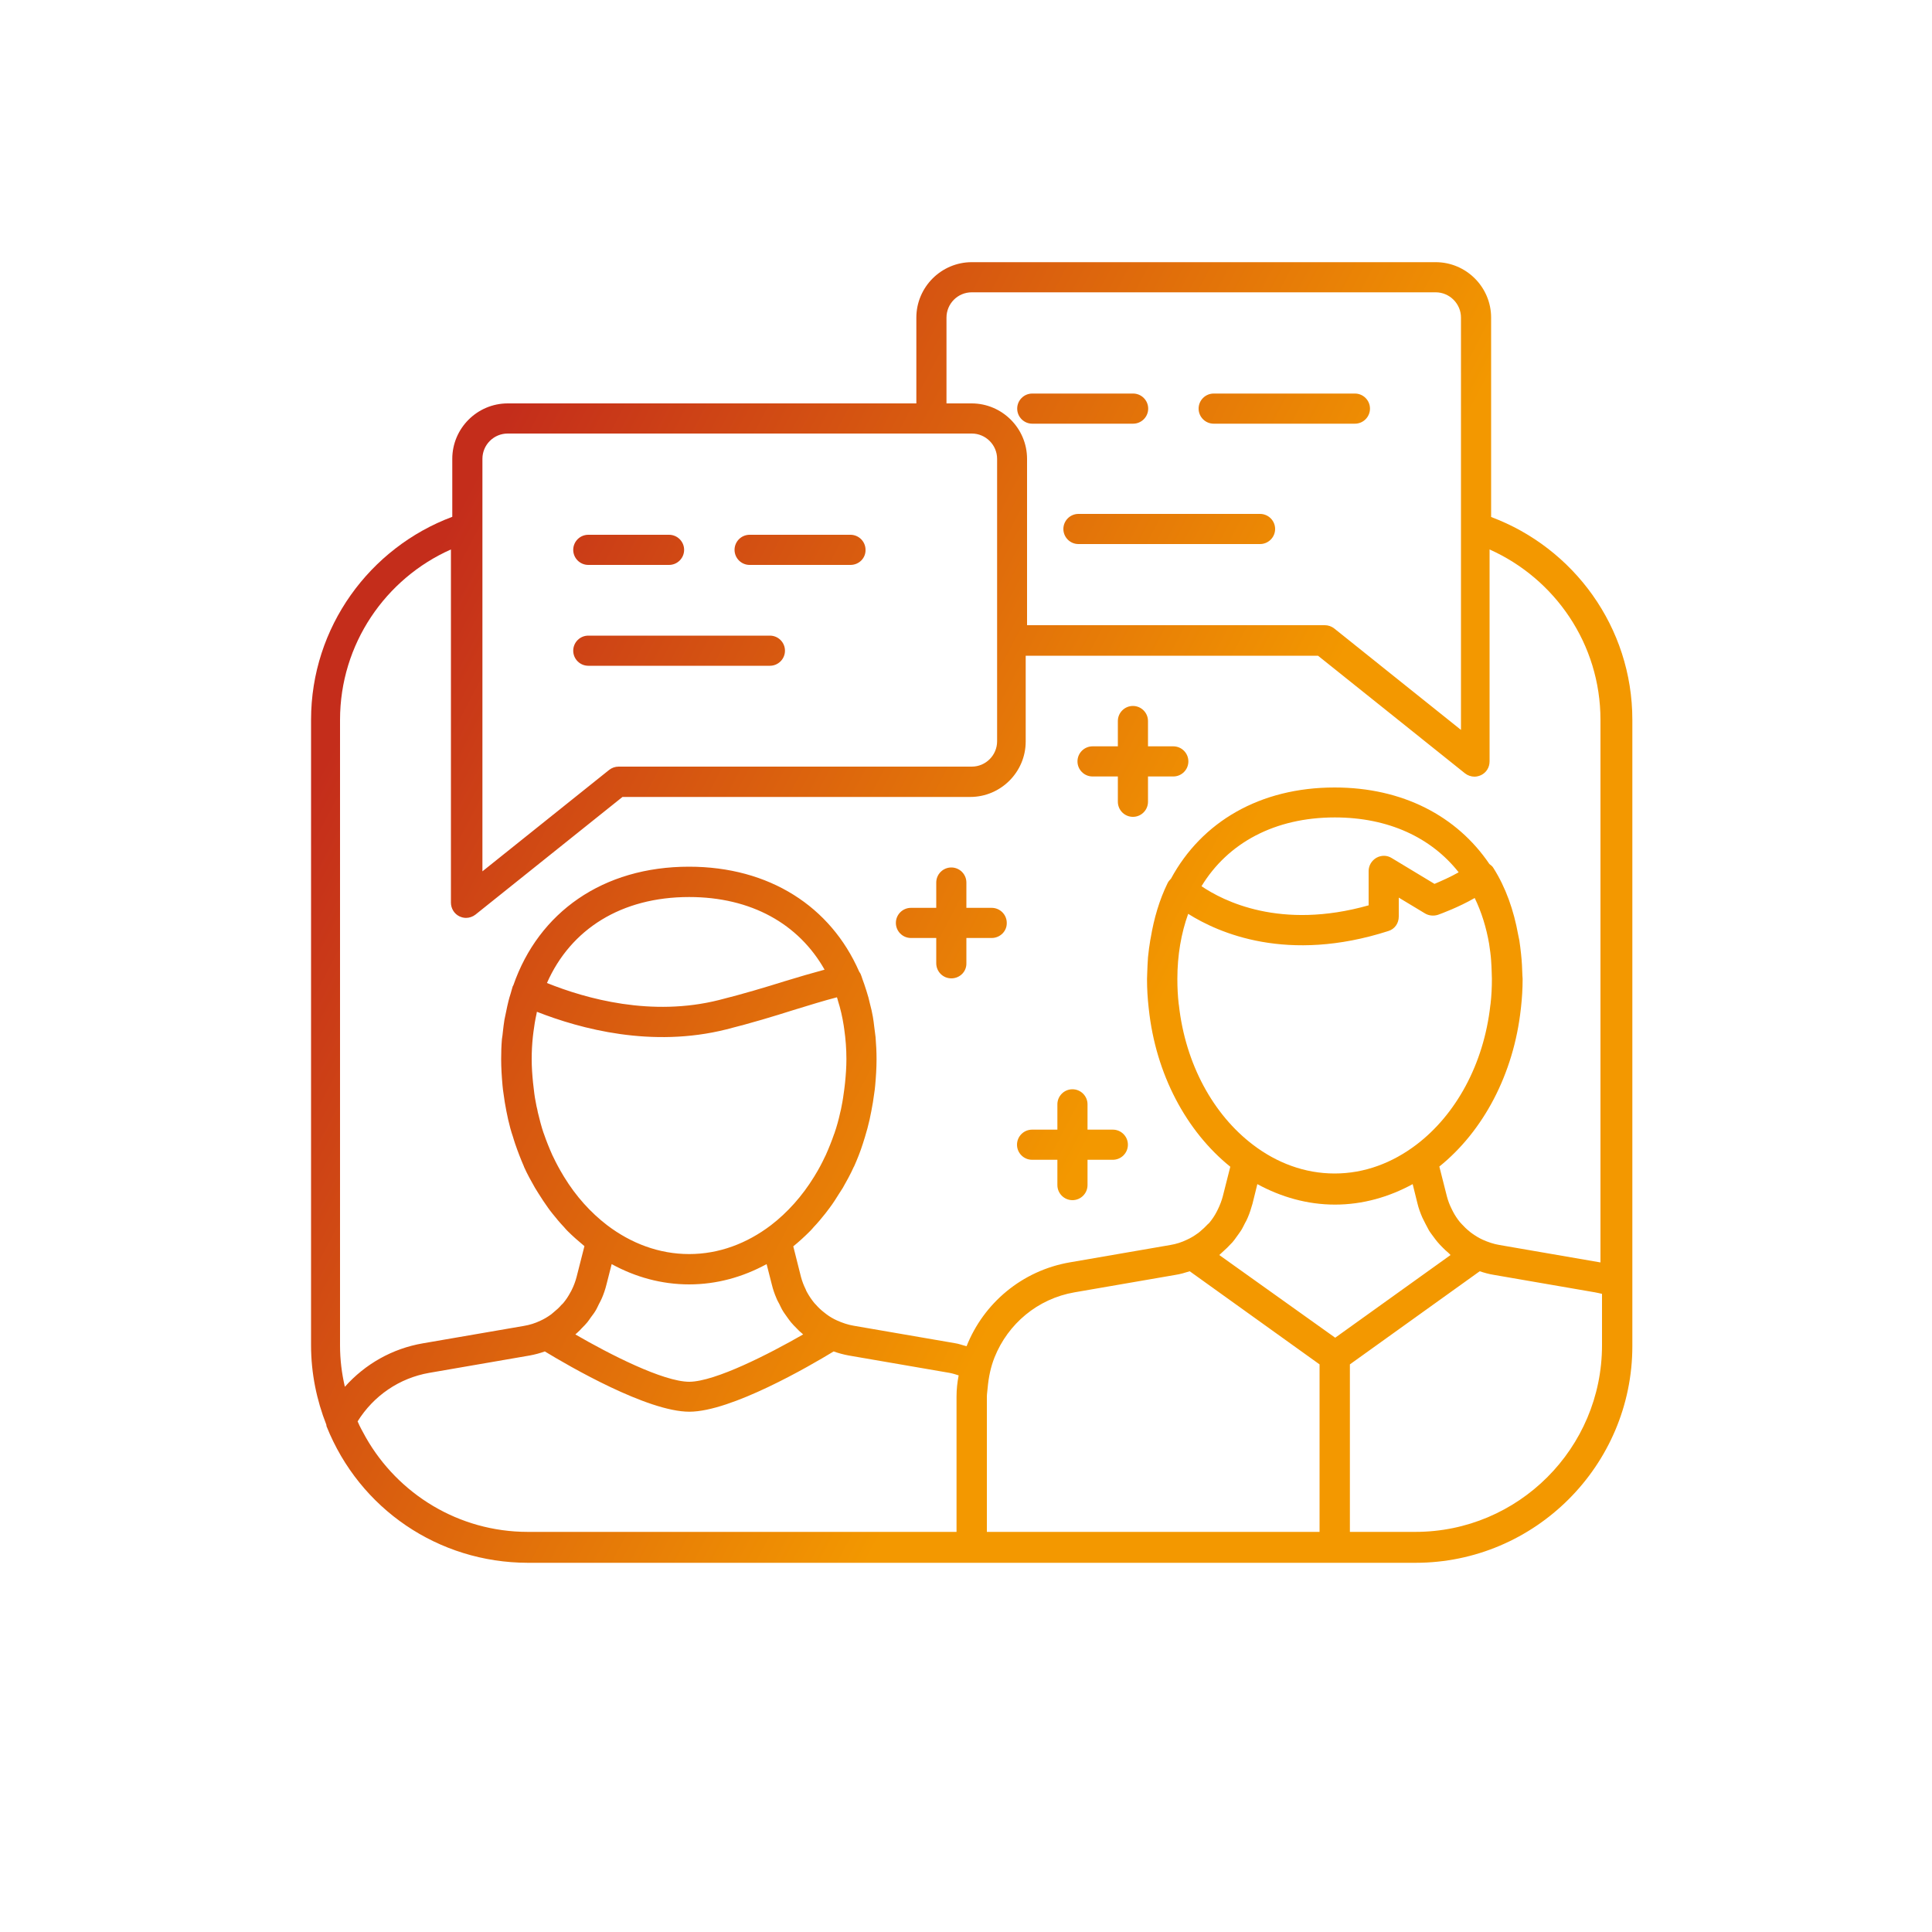 <?xml version="1.0" encoding="utf-8"?>
<!-- Generator: Adobe Illustrator 26.5.0, SVG Export Plug-In . SVG Version: 6.00 Build 0)  -->
<svg version="1.1" id="圖層_1" xmlns="http://www.w3.org/2000/svg" xmlns:xlink="http://www.w3.org/1999/xlink" x="0px" y="0px"
	 viewBox="0 0 100 100" style="enable-background:new 0 0 100 100;" xml:space="preserve">
<style type="text/css">
	.st0{fill:url(#SVGID_1_);}
	.st1{fill:url(#SVGID_00000103254665099538132670000016593218816451161251_);}
	.st2{fill:url(#SVGID_00000160153431747069235440000012001182284804383903_);}
	.st3{fill:url(#SVGID_00000026850723246980812790000010246801454896314272_);}
	.st4{fill:url(#SVGID_00000008834963781090443240000002936861000314800288_);}
	.st5{fill:url(#SVGID_00000062167901744169970970000012971649161392769212_);}
	.st6{fill:url(#SVGID_00000009564472101181425910000003513077878678512783_);}
	.st7{fill:url(#SVGID_00000083056459801675151030000000747139431724201865_);}
	.st8{fill:url(#SVGID_00000007420792453241514260000013019430904721315501_);}
	.st9{fill:url(#SVGID_00000159433014415108979740000011926146139566602155_);}
	.st10{fill:url(#SVGID_00000055681334870889981510000006692823914045048765_);}
	.st11{fill:url(#SVGID_00000167397134981249119310000000848381719338041263_);}
	.st12{fill:url(#SVGID_00000176040915915322813550000006816757444742448814_);}
	.st13{fill:url(#SVGID_00000021117383433772111130000012645333161907015553_);}
	.st14{fill:url(#SVGID_00000047054149553426130370000014396153924670421133_);}
	.st15{fill:url(#SVGID_00000181072338027741540950000000201008050394538931_);}
	.st16{fill:url(#SVGID_00000079481332217868228710000008691196899661014410_);}
	.st17{fill:url(#SVGID_00000145031671897765287740000017581306690346994841_);}
	.st18{fill:url(#SVGID_00000168092483349697812780000010786170189015445121_);}
	.st19{fill:url(#SVGID_00000010998065618485766220000016119900167276153001_);}
	.st20{fill:url(#SVGID_00000155116475422431260740000018164073402027793331_);}
	.st21{fill:url(#SVGID_00000098906480259337731130000009593992048271490239_);}
	.st22{fill:url(#SVGID_00000107547814176313308030000006987439455367534012_);}
	.st23{fill:url(#SVGID_00000154387663603532465830000012307668567456022446_);}
	.st24{fill:url(#SVGID_00000067934535512486455120000004173446841248757678_);}
	.st25{fill:url(#SVGID_00000109741302855427322440000004584360649839447470_);}
	.st26{fill:url(#SVGID_00000124882671312281161070000016595798268262503075_);}
	.st27{fill:url(#SVGID_00000096023260759632551690000017075250228235154566_);}
	.st28{fill:url(#SVGID_00000107555342134451293200000018187816356410829214_);}
	.st29{fill:url(#SVGID_00000137815932238779408740000010692639138802986643_);}
	.st30{fill:url(#SVGID_00000127008467817529839750000010307011255344705695_);}
	.st31{fill:url(#SVGID_00000066500413507490498610000000553174076157377202_);}
	.st32{fill:url(#SVGID_00000133495961484358081000000004866715122803001736_);}
	.st33{fill:url(#SVGID_00000018941234088372317020000000586488476903318183_);}
	.st34{fill:url(#SVGID_00000080927364676863949300000010454697824414706315_);}
	.st35{fill:url(#SVGID_00000017512020289069949190000008072879875343670409_);}
	.st36{fill:url(#SVGID_00000019662976094714033030000016555597866724674459_);}
	.st37{fill:url(#SVGID_00000124126687798934529600000010538676848218750630_);}
	.st38{fill:url(#SVGID_00000039815596547023985160000007541992777043077271_);}
	.st39{fill:url(#SVGID_00000096772437567275552330000017748554284872460471_);}
	.st40{fill:url(#SVGID_00000077315233176188328840000015490787203503443612_);}
	.st41{fill:url(#SVGID_00000128460802086203820460000004703920312813449407_);}
	.st42{fill:url(#SVGID_00000066504314627934491210000012014209132140091568_);}
	.st43{fill:url(#SVGID_00000032625887128170724840000004062237443956219296_);}
	.st44{fill:url(#SVGID_00000087370899730286434270000002933945345371429536_);}
	.st45{fill:url(#SVGID_00000128451648311346387760000013266894478631386533_);}
	.st46{fill:url(#SVGID_00000140008295213293707980000008598715791354402455_);}
	.st47{fill:url(#SVGID_00000086660749182709841340000018275773301651367325_);}
	.st48{fill:url(#SVGID_00000059301281529205484430000001186707244407772598_);}
	.st49{fill:url(#SVGID_00000029032196293376524360000003560982712949771393_);}
	.st50{fill:url(#SVGID_00000139289375841036210720000003302506945037170580_);}
	.st51{fill:url(#SVGID_00000106136784564330148310000004503815031818918562_);}
	.st52{fill:url(#SVGID_00000008850849966998912380000018003731348685129609_);}
	.st53{fill:url(#SVGID_00000152227036219133971470000011606126409041907082_);}
	.st54{fill:url(#SVGID_00000094608605554396784270000013652381059496585651_);}
	.st55{fill:url(#SVGID_00000157306565621509199440000012658516761905006780_);}
	.st56{fill:url(#SVGID_00000067937838165834942660000012855986243666684824_);}
	.st57{fill:url(#SVGID_00000137840970113834740780000006044361579246803086_);}
	.st58{fill:url(#SVGID_00000080196148581127260960000006925658756269847171_);}
	.st59{fill:url(#SVGID_00000015340214284258951170000001648645040159387266_);}
	.st60{fill:url(#SVGID_00000062164247128828503000000002167130902689948548_);}
	.st61{fill:url(#SVGID_00000101801959672915429430000014390798596205912764_);}
	.st62{fill:url(#SVGID_00000104663721693407889440000009958814351104789662_);}
	.st63{fill:url(#SVGID_00000093173806484565557470000008788778910594636707_);}
	.st64{fill:url(#SVGID_00000041256279301887904840000013093077996966272437_);}
	.st65{fill:url(#SVGID_00000158018917133009537520000010065061990145381778_);}
	.st66{fill:url(#SVGID_00000126307697685371109580000009572647277531350948_);}
	.st67{fill:url(#SVGID_00000169538850175372370550000010679829821696357020_);}
	.st68{fill:url(#SVGID_00000147900713206546474140000016358533045386360731_);}
	.st69{fill:url(#SVGID_00000080897624220626947110000013765834862146143415_);}
	.st70{fill:url(#SVGID_00000058565413535109171690000013232681014962298513_);}
	.st71{fill:url(#SVGID_00000105406587303929877460000003061139432661844614_);}
	.st72{fill:url(#SVGID_00000173155062957182331190000012497507438740916140_);}
	.st73{fill:url(#SVGID_00000122712677683817868870000017729464980593480580_);}
	.st74{fill:url(#SVGID_00000017498896607039317450000005708720536460122254_);}
	.st75{fill:url(#SVGID_00000101101709300984265600000010047069655279952305_);}
	.st76{fill:url(#SVGID_00000055701563990039224280000002906489721432086183_);}
	.st77{fill:url(#SVGID_00000088123052900100654730000009854066293905319866_);}
	.st78{fill:url(#SVGID_00000128463458938882984630000002185017680238851234_);}
	.st79{fill:url(#SVGID_00000178916482380876288150000003909890117566109581_);}
	.st80{fill:url(#SVGID_00000121971807206073476140000013878398526886202544_);}
	.st81{fill:url(#SVGID_00000170962391543221951390000003647421182670912956_);}
	.st82{fill:url(#SVGID_00000096052371113453785980000016901348758158806706_);}
	.st83{fill:url(#SVGID_00000165938129879802081710000003259000480427794068_);}
	.st84{fill:url(#SVGID_00000129193994801533336660000012638829001465204667_);}
	.st85{fill:url(#SVGID_00000075123555347179009910000002734676760075935123_);}
	.st86{fill:url(#SVGID_00000104704846433169658070000011401269641914879650_);}
	.st87{fill:url(#SVGID_00000153689735611416058950000005906555226012132250_);}
	.st88{fill:url(#SVGID_00000132803202666369063080000006633353017084883365_);}
	.st89{fill:url(#SVGID_00000086661008205185901330000013175734326740319361_);}
	.st90{fill:url(#SVGID_00000099644116511065924360000007849678352381641603_);}
	.st91{fill:url(#SVGID_00000155110350094970161560000013386103129930094511_);}
	.st92{fill:url(#SVGID_00000147935417668712008480000002684921155037564590_);}
	.st93{fill:url(#SVGID_00000179629484805811705820000007579616010613824158_);}
	.st94{fill:url(#SVGID_00000182492068081229590680000012955986252982419095_);}
	.st95{fill:url(#SVGID_00000176726633565623241440000013594736568075718548_);}
	.st96{fill:url(#SVGID_00000100362674210018402980000002365402233283824531_);}
	.st97{fill:url(#SVGID_00000005968816574688551650000000077682994589184655_);}
	.st98{fill:url(#SVGID_00000142868419659483398490000000619852256187979649_);}
	.st99{fill:url(#SVGID_00000021085750370426594670000011075804223223980967_);}
	.st100{fill:url(#SVGID_00000052802721697075020750000001752455393366757769_);}
	.st101{fill:url(#SVGID_00000116206617896336304120000014181800197384391820_);}
	.st102{fill:url(#SVGID_00000034789195509918431350000015428800951906099344_);}
	.st103{fill:url(#SVGID_00000142871894805894474630000010580172989063293077_);}
	.st104{fill:url(#SVGID_00000133509426291593158470000000309139499861221013_);}
	.st105{fill:url(#SVGID_00000153689294249632713480000017570239906564332203_);}
	.st106{fill:url(#SVGID_00000031168809501873660410000010967440930692799667_);}
	.st107{fill:url(#SVGID_00000052800887577103215020000014713545203240358293_);}
	.st108{fill:url(#SVGID_00000042726684633655100820000004960186781368777878_);}
	.st109{fill:url(#SVGID_00000009557995459450662520000003415615455811926914_);}
	.st110{fill:url(#SVGID_00000078738970395112278220000006598571213107104673_);}
	.st111{fill:url(#SVGID_00000144299376075133043460000003686468814143288717_);}
	.st112{fill:url(#SVGID_00000142866241461241767800000011140305137873856387_);}
	.st113{fill:url(#SVGID_00000073718161261839677470000003528711688274833806_);}
	.st114{fill:url(#SVGID_00000072961045859841277540000006309112340954379191_);}
	.st115{fill:url(#SVGID_00000104675176758334420140000009574619404802707340_);}
	.st116{fill:url(#SVGID_00000137099640711986325410000016909834366877942975_);}
	.st117{fill:url(#SVGID_00000055684200027027870210000012254522715720218270_);}
	.st118{fill:url(#SVGID_00000124132512415100236570000007530815819688411577_);}
	.st119{fill:url(#SVGID_00000023974228358791583070000012959750051051515326_);}
	.st120{fill:url(#SVGID_00000160892380456883971080000002310249963785014706_);}
	.st121{fill:url(#SVGID_00000018208967966054352920000000983675654929623436_);}
	.st122{fill:url(#SVGID_00000146464168744913693510000000288977082431821187_);}
	.st123{fill:url(#SVGID_00000095323505539820219370000006629369715276815776_);}
	.st124{fill:url(#SVGID_00000086666741408610951500000003404237915783612083_);}
	.st125{fill:url(#SVGID_00000103224174892981745090000001396155918434953615_);}
	.st126{fill:url(#SVGID_00000072238400880167215880000009868629289205948047_);}
	.st127{fill:#2C4F80;}
	.st128{fill:url(#SVGID_00000130644582959934686150000009320537361526427286_);}
	.st129{fill:url(#SVGID_00000077312947017776639230000004251277407527466882_);}
	.st130{fill:url(#SVGID_00000121964818390825572140000014443846006030236856_);}
	.st131{fill:url(#SVGID_00000057860194655059667190000004055738726619386031_);}
	.st132{fill:url(#SVGID_00000134217657104897198570000013988856039167680397_);}
	.st133{fill:url(#SVGID_00000093161642313325611390000006847726992357405850_);}
	.st134{fill:url(#SVGID_00000010272695136076208800000009553934345766087554_);}
	.st135{fill:url(#SVGID_00000139978220246298562660000000481359428991057588_);}
	.st136{fill:url(#SVGID_00000013154591658224979180000018156740775576122772_);}
	.st137{fill:url(#SVGID_00000026850521596478780540000002646749019588539838_);}
	.st138{fill:url(#SVGID_00000092420905022685900350000011954334570466338181_);}
	.st139{fill:url(#SVGID_00000126309568955246025250000015200881372163006343_);}
	.st140{fill:url(#SVGID_00000152234984383892157900000004765050321308406175_);}
	.st141{fill:url(#SVGID_00000126318546391323429850000006767962154943119795_);}
	.st142{fill:url(#SVGID_00000165953388394253158040000002008179001707216300_);}
	.st143{fill:url(#SVGID_00000030458106094804288140000008007858932644138141_);}
	.st144{fill:url(#SVGID_00000124852538218806293180000010011353160006198191_);}
	.st145{fill:url(#SVGID_00000043430786197871308120000003740313464776339880_);}
	.st146{fill:url(#SVGID_00000148628811171179691190000009985275750576558229_);}
	.st147{fill:url(#SVGID_00000151534839457797320390000009051652519337425083_);}
	.st148{fill:url(#SVGID_00000057137232602063438660000012316862494477597866_);}
	.st149{fill:url(#SVGID_00000021823688696033197860000009264554376457174944_);}
	.st150{fill:url(#SVGID_00000071522774228686950720000006408322683781571245_);}
	.st151{fill:url(#SVGID_00000080886022998567931610000012576301843380754860_);}
	.st152{fill:url(#SVGID_00000098920144281624808460000018317186101669725625_);}
	.st153{fill:url(#SVGID_00000091718816625758480300000006138013187944513440_);}
	.st154{fill:url(#SVGID_00000040553042407103892910000005252247196214487981_);}
	.st155{fill:url(#SVGID_00000075875329773876267440000003938288990815204524_);}
	.st156{fill:url(#SVGID_00000141450727006068644270000017221303968047155600_);}
	.st157{fill:url(#SVGID_00000039848454248201493860000003700018205093709229_);}
	.st158{fill:url(#SVGID_00000052104523960881322320000014253982510580609203_);}
	.st159{fill:url(#SVGID_00000076600421340727927710000013876180354945586619_);}
	.st160{fill:url(#SVGID_00000047031168418082802730000014266954916669790124_);}
	.st161{fill:url(#SVGID_00000049926204023477939980000007984293198385360294_);}
	.st162{fill:url(#SVGID_00000116953997966547525060000016705200616492034954_);}
	.st163{fill:url(#SVGID_00000005985321331614203120000009181293621654032521_);}
	.st164{fill:url(#SVGID_00000036970592082311251400000018378998455698115969_);}
	.st165{fill:url(#SVGID_00000098923913603686320720000002790102614643198382_);}
	.st166{fill:url(#SVGID_00000136381387097115293750000017189024331598570157_);}
	.st167{fill:url(#SVGID_00000138572859269229881350000010224757353766881934_);}
	.st168{fill:url(#SVGID_00000077289756862882959630000003313190666276182658_);}
	.st169{fill:url(#SVGID_00000094578894089076061230000000592967849046934440_);}
	.st170{fill:url(#SVGID_00000061473277457025179510000006801180191844475062_);}
	.st171{fill:url(#SVGID_00000086685286220105858350000007349761636190913958_);}
	.st172{fill:url(#SVGID_00000037669191074042399440000011750214622653338285_);}
	.st173{fill:url(#SVGID_00000016033300106644731210000015194214977814473611_);}
	.st174{fill:url(#SVGID_00000173851671900853240390000014798234368960412326_);}
	.st175{fill:url(#SVGID_00000090275698150473499580000012118604385164389250_);}
	.st176{fill:url(#SVGID_00000059268101127212611250000016752493413393150596_);}
	.st177{fill:url(#SVGID_00000044872041927898941800000007791375001062809245_);}
	.st178{fill:url(#SVGID_00000071528943803204408860000000003843404326239665_);}
	.st179{fill:url(#SVGID_00000080197883363868419120000010400180103763443871_);}
	.st180{fill:url(#SVGID_00000138553100329367602760000005454143737441849741_);}
	.st181{fill:url(#SVGID_00000096044859116429076220000005558411959322547110_);}
	.st182{fill:url(#SVGID_00000163770198188373432960000018135216928398533041_);}
	.st183{fill:url(#SVGID_00000054966340834511655220000016112781190320621503_);}
	.st184{fill:url(#SVGID_00000028293126621497715060000009200971809779379873_);}
	.st185{fill:url(#SVGID_00000160177028094660270370000000770200024090377626_);}
	.st186{fill:url(#SVGID_00000055700213824862518570000005124557225721180857_);}
	.st187{fill:url(#SVGID_00000064342553411496982620000002239894509196545672_);}
	.st188{fill:url(#SVGID_00000016059879152852759750000005756182300920597898_);}
	.st189{fill:url(#SVGID_00000170261696676208910800000012587670679605841330_);}
	.st190{fill:url(#SVGID_00000042730433009162558190000016797393137036199058_);}
	.st191{fill:url(#SVGID_00000008862436045635632630000015982869087198912932_);}
	.st192{fill:url(#SVGID_00000168818606435011453930000000767911900027180715_);}
	.st193{fill:url(#SVGID_00000013169395534983193030000014055135720885151128_);}
	.st194{fill:url(#SVGID_00000180363231775561250140000011323795819167304096_);}
	.st195{fill:url(#SVGID_00000009567779998967591320000016794601086050605986_);}
	.st196{fill:url(#SVGID_00000057112056542790359720000002319942675090701715_);}
	.st197{fill:url(#SVGID_00000036221107172888193330000003737831730034730931_);}
	.st198{fill:url(#SVGID_00000176725754485922588730000012436005496220652479_);}
	.st199{fill:url(#SVGID_00000086683598711347667930000016167178626817784973_);}
	.st200{fill:url(#SVGID_00000005264225371549882530000011858061421173065398_);}
	.st201{fill:url(#SVGID_00000009561577831934824740000001926838886762154148_);}
	.st202{fill:url(#SVGID_00000038401148954868227730000006181025352806300347_);}
	.st203{fill:url(#SVGID_00000145740665418862095820000007256682174937408422_);}
	.st204{fill:url(#SVGID_00000141416498623513552180000017012930180510487220_);}
	.st205{fill:url(#SVGID_00000082325893098287610710000006321940905937668785_);}
	.st206{fill:url(#SVGID_00000036249940918648815380000014417130293934075057_);}
	.st207{fill:url(#SVGID_00000001634846716155469630000001792767143509786530_);}
	.st208{fill:url(#SVGID_00000091711952435551442600000017427609851138537650_);}
	.st209{fill:url(#SVGID_00000113334982765404850320000011785950281322430080_);}
	.st210{fill:url(#SVGID_00000060748123168074862890000014717104959893188227_);}
	.st211{fill:url(#SVGID_00000108310560273805486830000011505133708638535043_);}
	.st212{fill:url(#SVGID_00000033350888472754482930000012369015986945434541_);}
	.st213{fill:url(#SVGID_00000065796711165888662040000006813407003839753098_);}
	.st214{fill:url(#SVGID_00000130610934339049926670000011905321771174203325_);}
	.st215{fill:url(#SVGID_00000029735168392757450500000010391157045296549814_);}
	.st216{fill:url(#SVGID_00000069395751527670814230000013176491073239148417_);}
	.st217{fill:url(#SVGID_00000036962179509397475190000009119927355386841999_);}
	.st218{fill:url(#SVGID_00000183215929404386059300000005150716759587164062_);}
	.st219{fill:url(#SVGID_00000091738147273424539000000016133689785586429107_);}
	.st220{fill:url(#SVGID_00000016040670410753872630000008530873042955786653_);}
	.st221{fill:url(#SVGID_00000150810481076018931870000010864501475652029841_);}
	.st222{fill:url(#SVGID_00000065767902103721543170000005589639597950642839_);}
	.st223{fill:url(#SVGID_00000132055435450034276760000006905111980987633324_);}
	.st224{fill:url(#SVGID_00000151530891344727195100000017417648472629067904_);}
	.st225{fill:url(#SVGID_00000052092469945821260840000011418369701713573309_);}
	.st226{fill:url(#SVGID_00000150792028759087580120000007821913868067177917_);}
	.st227{fill:url(#SVGID_00000065793271433756354370000006313077629180165790_);}
	.st228{fill:url(#SVGID_00000084508961616451635660000010532948301849580186_);}
</style>
<g>
	<linearGradient id="SVGID_1_" gradientUnits="userSpaceOnUse" x1="90.461" y1="69.577" x2="12.876" y2="28.84">
		<stop  offset="0.4" style="stop-color:#F39800"/>
		<stop  offset="0.904" style="stop-color:#C42D1B"/>
	</linearGradient>
	<polygon class="st0" points="74.48,61.4 74.48,61.4 74.36,60.91 	"/>
	
		<linearGradient id="SVGID_00000071558057869695996250000005544109380505682564_" gradientUnits="userSpaceOnUse" x1="88.158" y1="73.963" x2="10.573" y2="33.227">
		<stop  offset="0.4" style="stop-color:#F39800"/>
		<stop  offset="0.904" style="stop-color:#C42D1B"/>
	</linearGradient>
	<polygon style="fill:url(#SVGID_00000071558057869695996250000005544109380505682564_);" points="63.7,61.4 63.7,61.4 63.82,60.91 
			"/>
	
		<linearGradient id="SVGID_00000060004370152821402040000015411801321486642825_" gradientUnits="userSpaceOnUse" x1="96.788" y1="57.528" x2="19.203" y2="16.791">
		<stop  offset="0.4" style="stop-color:#F39800"/>
		<stop  offset="0.904" style="stop-color:#C42D1B"/>
	</linearGradient>
	<path style="fill:url(#SVGID_00000060004370152821402040000015411801321486642825_);" d="M44.02,29.24H38.8
		c-0.43,0-0.78-0.35-0.78-0.78c0-0.43,0.35-0.78,0.78-0.78h5.22c0.43,0,0.78,0.35,0.78,0.78C44.81,28.89,44.46,29.24,44.02,29.24z"
		/>
	
		<linearGradient id="SVGID_00000007422005986589481390000001613350563716266375_" gradientUnits="userSpaceOnUse" x1="94.87" y1="61.181" x2="17.285" y2="20.444">
		<stop  offset="0.4" style="stop-color:#F39800"/>
		<stop  offset="0.904" style="stop-color:#C42D1B"/>
	</linearGradient>
	<path style="fill:url(#SVGID_00000007422005986589481390000001613350563716266375_);" d="M34.63,29.24h-4.18
		c-0.43,0-0.78-0.35-0.78-0.78c0-0.43,0.35-0.78,0.78-0.78h4.18c0.43,0,0.78,0.35,0.78,0.78C35.41,28.89,35.06,29.24,34.63,29.24z"
		/>
	
		<linearGradient id="SVGID_00000089543023781285369880000003804615865536112553_" gradientUnits="userSpaceOnUse" x1="93.285" y1="64.199" x2="15.7" y2="23.462">
		<stop  offset="0.4" style="stop-color:#F39800"/>
		<stop  offset="0.904" style="stop-color:#C42D1B"/>
	</linearGradient>
	<path style="fill:url(#SVGID_00000089543023781285369880000003804615865536112553_);" d="M39.85,34.46h-9.4
		c-0.43,0-0.78-0.35-0.78-0.78c0-0.43,0.35-0.78,0.78-0.78h9.4c0.43,0,0.78,0.35,0.78,0.78C40.63,34.11,40.28,34.46,39.85,34.46z"/>
	
		<linearGradient id="SVGID_00000058584311356654644430000010355546881810630589_" gradientUnits="userSpaceOnUse" x1="101.358" y1="48.822" x2="23.773" y2="8.086">
		<stop  offset="0.4" style="stop-color:#F39800"/>
		<stop  offset="0.904" style="stop-color:#C42D1B"/>
	</linearGradient>
	<path style="fill:url(#SVGID_00000058584311356654644430000010355546881810630589_);" d="M65.22,28.16h-9.4
		c-0.43,0-0.78-0.35-0.78-0.78c0-0.43,0.35-0.78,0.78-0.78h9.4c0.43,0,0.78,0.35,0.78,0.78C66,27.81,65.65,28.16,65.22,28.16z"/>
	
		<linearGradient id="SVGID_00000143589395804506809800000017957125624383297945_" gradientUnits="userSpaceOnUse" x1="105.213" y1="41.482" x2="27.628" y2="0.745">
		<stop  offset="0.4" style="stop-color:#F39800"/>
		<stop  offset="0.904" style="stop-color:#C42D1B"/>
	</linearGradient>
	<path style="fill:url(#SVGID_00000143589395804506809800000017957125624383297945_);" d="M70.13,21.93h-7.31
		c-0.43,0-0.78-0.35-0.78-0.78c0-0.43,0.35-0.78,0.78-0.78h7.31c0.43,0,0.78,0.35,0.78,0.78C70.91,21.58,70.56,21.93,70.13,21.93z"
		/>
	
		<linearGradient id="SVGID_00000052795691473436154870000000182003224738451086_" gradientUnits="userSpaceOnUse" x1="102.956" y1="45.78" x2="25.371" y2="5.043">
		<stop  offset="0.4" style="stop-color:#F39800"/>
		<stop  offset="0.904" style="stop-color:#C42D1B"/>
	</linearGradient>
	<path style="fill:url(#SVGID_00000052795691473436154870000000182003224738451086_);" d="M58.65,21.93h-5.22
		c-0.43,0-0.78-0.35-0.78-0.78c0-0.43,0.35-0.78,0.78-0.78h5.22c0.43,0,0.78,0.35,0.78,0.78C59.43,21.58,59.08,21.93,58.65,21.93z"
		/>
	
		<linearGradient id="SVGID_00000052102625305091266740000013232816528231133630_" gradientUnits="userSpaceOnUse" x1="90.866" y1="68.806" x2="13.281" y2="28.069">
		<stop  offset="0.4" style="stop-color:#F39800"/>
		<stop  offset="0.904" style="stop-color:#C42D1B"/>
	</linearGradient>
	<path style="fill:url(#SVGID_00000052102625305091266740000013232816528231133630_);" d="M77.18,26.76V16.44
		c0-1.58-1.29-2.87-2.87-2.87H50.3c-1.58,0-2.87,1.29-2.87,2.87v4.44H26.28c-1.58,0-2.87,1.29-2.87,2.87v3
		c-4.26,1.59-7.31,5.7-7.31,10.51v32.37c0,1.45,0.29,2.84,0.79,4.11c0.01,0.03,0,0.05,0.01,0.08c1.71,4.29,5.8,7.06,10.41,7.07H50.3
		h4.17h18.8c6.18,0,11.22-5.04,11.22-11.22v-0.03v-3.24V37.26C84.49,32.45,81.44,28.35,77.18,26.76z M48.99,16.44
		c0-0.72,0.58-1.31,1.31-1.31h24.01c0.72,0,1.31,0.59,1.31,1.31v21.34l-6.56-5.25c-0.14-0.11-0.31-0.17-0.49-0.17H53.16V29.2v-0.49
		v-4.96c0-1.58-1.29-2.87-2.87-2.87h-1.3V16.44z M24.97,29.8v-0.79v-5.26c0-0.72,0.58-1.31,1.31-1.31h21.15h1.57h1.3
		c0.72,0,1.31,0.59,1.31,1.31v4.96v0.49v3.16v1.57v4.44c0,0.72-0.59,1.31-1.31,1.31H32.02c-0.18,0-0.35,0.06-0.49,0.17l-6.56,5.25
		V29.8z M49.51,72.29v7H27.32c-3.59,0-6.72-1.97-8.38-4.88c-0.08-0.14-0.16-0.29-0.24-0.44c-0.07-0.13-0.13-0.26-0.19-0.4
		c0.83-1.33,2.16-2.24,3.7-2.51l5.21-0.9c0.27-0.05,0.53-0.12,0.78-0.21c1.25,0.76,5.31,3.12,7.48,3.12c2.16,0,6.22-2.36,7.47-3.12
		c0.25,0.09,0.51,0.16,0.78,0.21l5.22,0.9c0.16,0.03,0.32,0.08,0.47,0.13C49.55,71.55,49.51,71.91,49.51,72.29z M37.6,53.28
		c1.31-0.33,2.46-0.68,3.47-1c0.82-0.25,1.55-0.48,2.25-0.66c0.02,0.06,0.04,0.12,0.05,0.17c0.13,0.41,0.23,0.84,0.3,1.29
		c0.01,0.07,0.02,0.14,0.03,0.21c0.07,0.49,0.11,1,0.11,1.53c0,0.41-0.03,0.82-0.07,1.22c-0.01,0.12-0.03,0.23-0.04,0.34
		c-0.04,0.3-0.08,0.59-0.14,0.88c-0.02,0.11-0.04,0.21-0.07,0.32c-0.08,0.37-0.18,0.73-0.3,1.08c0,0.01,0,0.01-0.01,0.02
		c-0.13,0.38-0.28,0.75-0.44,1.11c-0.02,0.03-0.03,0.07-0.05,0.1c-0.15,0.32-0.32,0.64-0.5,0.93c-0.02,0.03-0.04,0.07-0.06,0.1
		c-0.61,0.99-1.37,1.84-2.23,2.5c-1.24,0.94-2.68,1.49-4.23,1.49c-1.55,0-3-0.55-4.24-1.49c-0.86-0.66-1.62-1.5-2.23-2.5
		c-0.02-0.03-0.04-0.07-0.06-0.1c-0.18-0.3-0.35-0.61-0.5-0.93c-0.02-0.03-0.03-0.07-0.05-0.1c-0.16-0.36-0.31-0.73-0.44-1.11
		c0-0.01,0-0.01-0.01-0.02c-0.12-0.35-0.21-0.71-0.3-1.08c-0.02-0.11-0.04-0.21-0.07-0.32c-0.06-0.29-0.11-0.58-0.14-0.88
		c-0.01-0.11-0.03-0.23-0.04-0.34c-0.04-0.4-0.07-0.8-0.07-1.22c0-0.39,0.02-0.77,0.06-1.15c0.01-0.08,0.02-0.17,0.03-0.25
		c0.04-0.32,0.09-0.63,0.16-0.94c0.01-0.04,0.01-0.07,0.02-0.11C30.06,53.26,33.74,54.25,37.6,53.28z M28.31,50.88
		c1.23-2.79,3.85-4.45,7.36-4.45c3.21,0,5.67,1.39,7.01,3.76c-0.67,0.18-1.35,0.38-2.07,0.6c-0.99,0.31-2.12,0.65-3.39,0.97
		C33.72,52.64,30.35,51.7,28.31,50.88z M30.58,68.19c0.08-0.11,0.17-0.22,0.24-0.34c0.07-0.11,0.12-0.23,0.18-0.35
		c0.05-0.1,0.11-0.2,0.15-0.3c0.1-0.23,0.18-0.47,0.24-0.71l0.27-1.06c1.22,0.67,2.58,1.05,4.01,1.05c1.43,0,2.78-0.38,4.01-1.05
		l0.27,1.06c0.06,0.25,0.14,0.48,0.24,0.71c0.04,0.11,0.1,0.2,0.15,0.3c0.06,0.12,0.11,0.24,0.18,0.35
		c0.07,0.12,0.16,0.23,0.24,0.35c0.06,0.08,0.12,0.17,0.18,0.24c0.09,0.11,0.19,0.21,0.3,0.32c0.07,0.07,0.14,0.15,0.22,0.21
		c0.04,0.03,0.07,0.07,0.11,0.1c-1.76,1.01-4.55,2.44-5.89,2.45c-1.35,0-4.14-1.43-5.9-2.45c0.04-0.03,0.07-0.07,0.11-0.1
		c0.08-0.07,0.15-0.14,0.22-0.22c0.1-0.1,0.2-0.2,0.29-0.31C30.47,68.36,30.52,68.27,30.58,68.19z M68.31,79.29H51.08v-7
		c0-0.15,0.03-0.3,0.04-0.45c0.05-0.56,0.16-1.09,0.36-1.59c0.69-1.72,2.22-3.03,4.14-3.36l5.21-0.9c0.26-0.04,0.5-0.11,0.75-0.19
		l6.72,4.82V79.29z M63.11,64.96c0.05-0.04,0.09-0.09,0.14-0.13c0.09-0.08,0.18-0.17,0.27-0.25c0.09-0.09,0.18-0.19,0.27-0.28
		c0.08-0.09,0.15-0.19,0.22-0.29c0.07-0.1,0.15-0.2,0.22-0.31c0.08-0.12,0.14-0.26,0.21-0.39c0.05-0.09,0.1-0.18,0.14-0.28
		c0.1-0.23,0.18-0.48,0.25-0.73l0.25-1.01c1.23,0.67,2.59,1.06,4.02,1.06c1.43,0,2.79-0.39,4.02-1.06l0.25,1.01
		c0.06,0.25,0.15,0.49,0.25,0.72c0.05,0.11,0.11,0.21,0.16,0.32c0.06,0.12,0.12,0.23,0.18,0.34c0.07,0.12,0.16,0.23,0.24,0.34
		c0.06,0.09,0.13,0.17,0.2,0.26c0.09,0.11,0.19,0.21,0.29,0.31c0.08,0.08,0.16,0.16,0.25,0.23c0.05,0.04,0.09,0.09,0.14,0.14
		l-5.97,4.28L63.11,64.96z M71.86,48.19c0.33-0.1,0.54-0.4,0.54-0.75v-0.98l1.36,0.82c0.2,0.12,0.45,0.14,0.67,0.07
		c0.14-0.05,1.07-0.39,1.9-0.87c0.35,0.72,0.6,1.52,0.75,2.39c0,0,0,0.01,0,0.01c0.04,0.27,0.08,0.54,0.1,0.83
		c0.02,0.21,0.02,0.42,0.03,0.63c0,0.11,0.01,0.22,0.01,0.33c0,0.44-0.02,0.87-0.07,1.3c0,0.02-0.01,0.04-0.01,0.06
		c-0.34,3.06-1.79,5.67-3.83,7.22c-1.24,0.94-2.68,1.49-4.23,1.49c-1.55,0-3-0.55-4.23-1.49c-2.04-1.55-3.49-4.16-3.83-7.22
		c0-0.02-0.01-0.04-0.01-0.06c-0.05-0.42-0.07-0.86-0.07-1.3c0-1.24,0.2-2.37,0.56-3.37C63.07,48.29,66.63,49.87,71.86,48.19z
		 M62.19,45.87c1.36-2.24,3.79-3.56,6.9-3.56c2.77,0,4.99,1.04,6.41,2.84c-0.42,0.24-0.9,0.45-1.25,0.6l-2.22-1.34
		c-0.24-0.15-0.54-0.15-0.79-0.01c-0.24,0.14-0.4,0.4-0.4,0.68v1.78C66.27,48.15,63.31,46.63,62.19,45.87z M82.92,69.63
		c0,5.33-4.33,9.66-9.66,9.66h-3.39v-8.67l6.72-4.82c0.24,0.08,0.49,0.15,0.75,0.19l5.21,0.9c0.12,0.02,0.24,0.05,0.37,0.08V69.63z
		 M82.92,65.36c-0.03-0.01-0.07-0.02-0.1-0.02l-5.21-0.9c-0.3-0.05-0.59-0.15-0.86-0.27c-0.2-0.09-0.39-0.21-0.56-0.33
		c-0.05-0.03-0.09-0.07-0.14-0.11c-0.14-0.11-0.27-0.24-0.39-0.37c-0.03-0.04-0.07-0.07-0.1-0.11c-0.13-0.16-0.25-0.34-0.35-0.53
		c-0.03-0.05-0.05-0.11-0.08-0.16c-0.1-0.2-0.18-0.41-0.24-0.64l-0.39-1.54c2.27-1.83,3.85-4.78,4.22-8.18
		c0-0.03,0.01-0.06,0.01-0.09c0.05-0.46,0.08-0.93,0.08-1.4c0-0.01,0-0.02,0-0.03c0-0.01,0-0.02,0-0.03c0-0.05-0.01-0.09-0.01-0.14
		c-0.01-0.38-0.03-0.76-0.07-1.13c-0.02-0.24-0.06-0.48-0.09-0.71c-0.02-0.1-0.04-0.2-0.06-0.29c-0.23-1.27-0.64-2.44-1.28-3.45
		c-0.05-0.09-0.13-0.15-0.21-0.21c-1.68-2.48-4.49-3.96-8.01-3.96c-3.87,0-6.88,1.78-8.47,4.72c-0.07,0.07-0.14,0.15-0.18,0.24
		c-0.42,0.86-0.7,1.81-0.87,2.83c-0.01,0.03-0.01,0.07-0.02,0.1c-0.05,0.3-0.09,0.59-0.12,0.9c-0.02,0.27-0.03,0.54-0.04,0.81
		c0,0.1-0.01,0.2-0.01,0.3c0,0.01,0,0.02,0,0.03c0,0.01,0,0.02,0,0.03c0,0.48,0.03,0.94,0.08,1.4c0,0.03,0.01,0.06,0.01,0.09
		c0.36,3.4,1.95,6.35,4.22,8.18l-0.39,1.54c-0.06,0.22-0.14,0.43-0.24,0.64c-0.03,0.05-0.05,0.11-0.08,0.16
		c-0.1,0.19-0.22,0.37-0.35,0.53c-0.03,0.04-0.07,0.08-0.11,0.11c-0.12,0.13-0.25,0.25-0.38,0.36c-0.05,0.04-0.09,0.08-0.14,0.11
		c-0.18,0.13-0.36,0.24-0.56,0.33c-0.27,0.13-0.55,0.22-0.85,0.27l-5.21,0.9c-2.48,0.43-4.46,2.12-5.34,4.34
		c-0.21-0.05-0.4-0.13-0.62-0.16l-5.22-0.9c-0.3-0.05-0.59-0.15-0.86-0.27c-0.2-0.09-0.39-0.2-0.56-0.33
		c-0.05-0.04-0.09-0.07-0.14-0.11c-0.14-0.11-0.27-0.23-0.39-0.37c-0.04-0.04-0.07-0.07-0.11-0.12c-0.13-0.16-0.25-0.34-0.35-0.52
		c-0.03-0.05-0.06-0.11-0.08-0.17c-0.1-0.2-0.18-0.41-0.24-0.63l-0.4-1.59c0,0,0,0,0,0c0.31-0.25,0.6-0.52,0.88-0.8
		c0.06-0.06,0.12-0.13,0.18-0.2c0.21-0.22,0.41-0.46,0.6-0.7c0.07-0.09,0.14-0.19,0.22-0.29c0.18-0.24,0.34-0.49,0.5-0.75
		c0.06-0.09,0.12-0.19,0.18-0.28c0.2-0.35,0.4-0.71,0.57-1.09c0,0,0-0.01,0.01-0.01c0.17-0.38,0.33-0.78,0.46-1.19
		c0.04-0.12,0.07-0.23,0.11-0.35c0.09-0.29,0.17-0.59,0.24-0.9c0.03-0.14,0.06-0.29,0.09-0.44c0.06-0.3,0.11-0.61,0.15-0.92
		c0.02-0.14,0.04-0.27,0.05-0.41c0.04-0.45,0.07-0.9,0.07-1.36c0-0.38-0.02-0.76-0.05-1.13c-0.02-0.19-0.05-0.37-0.07-0.55
		c-0.02-0.17-0.04-0.34-0.07-0.51c-0.04-0.23-0.09-0.45-0.15-0.67c-0.03-0.11-0.05-0.22-0.08-0.33c-0.07-0.24-0.14-0.47-0.22-0.7
		c-0.03-0.08-0.06-0.17-0.09-0.25c-0.03-0.09-0.06-0.19-0.1-0.28c-0.02-0.04-0.05-0.07-0.07-0.11c-1.47-3.36-4.64-5.43-8.81-5.43
		c-4.45,0-7.78,2.36-9.09,6.14c-0.01,0.02-0.02,0.03-0.03,0.05c-0.04,0.12-0.07,0.25-0.11,0.38c-0.04,0.13-0.08,0.25-0.11,0.38
		c-0.05,0.18-0.08,0.36-0.12,0.54c-0.03,0.14-0.06,0.28-0.09,0.43c-0.03,0.2-0.06,0.41-0.08,0.61c-0.01,0.13-0.03,0.26-0.05,0.39
		c-0.03,0.34-0.04,0.69-0.04,1.04c0,0.46,0.03,0.91,0.07,1.36c0.01,0.14,0.03,0.27,0.05,0.41c0.04,0.31,0.09,0.62,0.15,0.92
		c0.03,0.15,0.06,0.29,0.09,0.43c0.07,0.31,0.15,0.61,0.25,0.9c0.04,0.12,0.07,0.24,0.11,0.35c0.14,0.41,0.29,0.8,0.46,1.19
		c0,0,0,0.01,0,0.01c0.17,0.38,0.37,0.74,0.57,1.09c0.06,0.1,0.12,0.19,0.18,0.29c0.16,0.26,0.33,0.51,0.5,0.75
		c0.07,0.1,0.14,0.19,0.22,0.29c0.19,0.24,0.39,0.48,0.6,0.7c0.06,0.07,0.12,0.14,0.18,0.2c0.28,0.28,0.58,0.54,0.88,0.79
		l-0.41,1.61c-0.06,0.22-0.14,0.44-0.24,0.64c-0.02,0.05-0.05,0.1-0.08,0.15c-0.1,0.19-0.22,0.37-0.36,0.54
		c-0.03,0.04-0.07,0.07-0.1,0.1c-0.12,0.14-0.25,0.26-0.4,0.38c-0.04,0.04-0.09,0.07-0.13,0.11c-0.18,0.13-0.36,0.24-0.56,0.33
		c-0.27,0.13-0.56,0.22-0.86,0.27l-5.22,0.9c-1.58,0.27-2.99,1.07-4.04,2.25c-0.16-0.69-0.25-1.4-0.25-2.14V37.26
		c0-3.93,2.36-7.32,5.74-8.82v1.11v0.72v16.45c0,0.3,0.17,0.58,0.44,0.71c0.11,0.05,0.22,0.08,0.34,0.08c0.17,0,0.35-0.06,0.49-0.17
		l7.61-6.09h18c1.58,0,2.87-1.29,2.87-2.87v-4.44h15.13l7.61,6.09c0.14,0.11,0.32,0.17,0.49,0.17c0.11,0,0.23-0.03,0.34-0.08
		c0.27-0.13,0.44-0.4,0.44-0.71v-9.86v-1.11c3.38,1.51,5.74,4.89,5.74,8.82V65.36z"/>
	
		<linearGradient id="SVGID_00000068655351687199625310000018165762837234086528_" gradientUnits="userSpaceOnUse" x1="96.001" y1="59.026" x2="18.416" y2="18.29">
		<stop  offset="0.4" style="stop-color:#F39800"/>
		<stop  offset="0.904" style="stop-color:#C42D1B"/>
	</linearGradient>
	<path style="fill:url(#SVGID_00000068655351687199625310000018165762837234086528_);" d="M60.73,40.19h-4.18
		c-0.43,0-0.78-0.35-0.78-0.78c0-0.43,0.35-0.78,0.78-0.78h4.18c0.43,0,0.78,0.35,0.78,0.78C61.51,39.84,61.16,40.19,60.73,40.19z"
		/>
	
		<linearGradient id="SVGID_00000030476642546059604460000006210563076263743932_" gradientUnits="userSpaceOnUse" x1="96.001" y1="59.026" x2="18.416" y2="18.29">
		<stop  offset="0.4" style="stop-color:#F39800"/>
		<stop  offset="0.904" style="stop-color:#C42D1B"/>
	</linearGradient>
	<path style="fill:url(#SVGID_00000030476642546059604460000006210563076263743932_);" d="M58.64,42.28c-0.43,0-0.78-0.35-0.78-0.78
		v-4.18c0-0.43,0.35-0.78,0.78-0.78c0.43,0,0.78,0.35,0.78,0.78v4.18C59.42,41.93,59.07,42.28,58.64,42.28z"/>
	
		<linearGradient id="SVGID_00000047782646588929152400000006626851738175388078_" gradientUnits="userSpaceOnUse" x1="90.531" y1="69.443" x2="12.946" y2="28.707">
		<stop  offset="0.4" style="stop-color:#F39800"/>
		<stop  offset="0.904" style="stop-color:#C42D1B"/>
	</linearGradient>
	<path style="fill:url(#SVGID_00000047782646588929152400000006626851738175388078_);" d="M51.33,48.55h-4.18
		c-0.43,0-0.78-0.35-0.78-0.78c0-0.43,0.35-0.78,0.78-0.78h4.18c0.43,0,0.78,0.35,0.78,0.78C52.12,48.2,51.76,48.55,51.33,48.55z"/>
	
		<linearGradient id="SVGID_00000178190291859389237620000009637454229996199595_" gradientUnits="userSpaceOnUse" x1="90.531" y1="69.443" x2="12.946" y2="28.707">
		<stop  offset="0.4" style="stop-color:#F39800"/>
		<stop  offset="0.904" style="stop-color:#C42D1B"/>
	</linearGradient>
	<path style="fill:url(#SVGID_00000178190291859389237620000009637454229996199595_);" d="M49.24,50.64c-0.43,0-0.78-0.35-0.78-0.78
		v-4.18c0-0.43,0.35-0.78,0.78-0.78c0.43,0,0.78,0.35,0.78,0.78v4.18C50.03,50.29,49.68,50.64,49.24,50.64z"/>
	
		<linearGradient id="SVGID_00000082366454954241780140000006307615277659373500_" gradientUnits="userSpaceOnUse" x1="87.158" y1="75.869" x2="9.573" y2="35.132">
		<stop  offset="0.4" style="stop-color:#F39800"/>
		<stop  offset="0.904" style="stop-color:#C42D1B"/>
	</linearGradient>
	<path style="fill:url(#SVGID_00000082366454954241780140000006307615277659373500_);" d="M57.6,60.03h-4.18
		c-0.43,0-0.78-0.35-0.78-0.78c0-0.43,0.35-0.78,0.78-0.78h4.18c0.43,0,0.78,0.35,0.78,0.78C58.38,59.68,58.03,60.03,57.6,60.03z"/>
	
		<linearGradient id="SVGID_00000016776575493545547700000001956937561742062473_" gradientUnits="userSpaceOnUse" x1="87.158" y1="75.869" x2="9.573" y2="35.132">
		<stop  offset="0.4" style="stop-color:#F39800"/>
		<stop  offset="0.904" style="stop-color:#C42D1B"/>
	</linearGradient>
	<path style="fill:url(#SVGID_00000016776575493545547700000001956937561742062473_);" d="M55.51,62.12c-0.43,0-0.78-0.35-0.78-0.78
		v-4.18c0-0.43,0.35-0.78,0.78-0.78c0.43,0,0.78,0.35,0.78,0.78v4.18C56.29,61.77,55.94,62.12,55.51,62.12z"/>
</g>
</svg>

